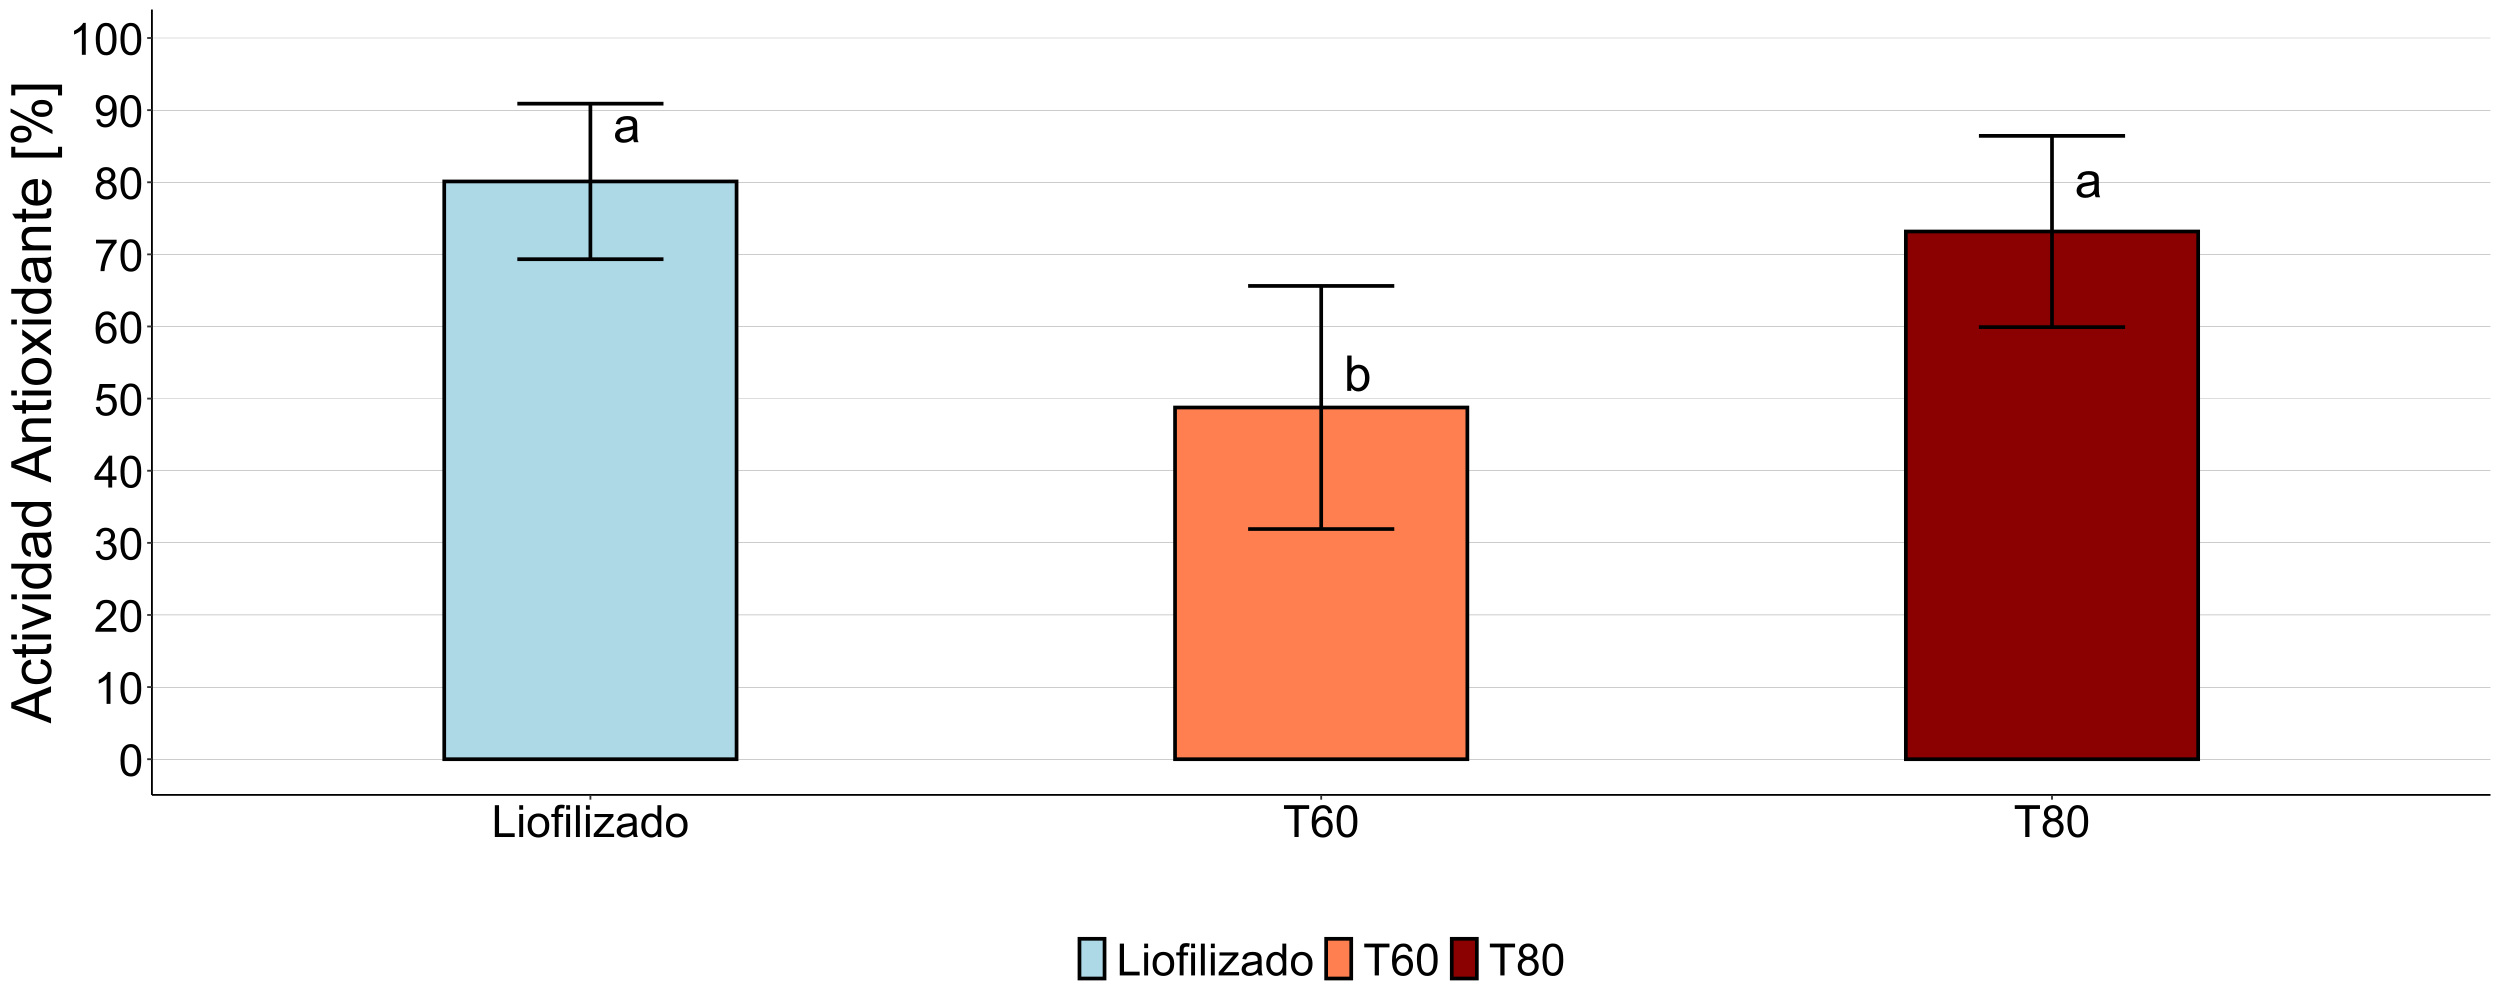 <?xml version="1.0" encoding="UTF-8"?>
<svg xmlns="http://www.w3.org/2000/svg" xmlns:xlink="http://www.w3.org/1999/xlink" width="1440" height="576" viewBox="0 0 1440 576">
<defs>
<g>
<g id="glyph-0-0">
<path d="M 11.504 -1.82 C 10.578 -1.031 9.688 -0.477 8.828 -0.152 C 7.973 0.172 7.055 0.332 6.07 0.332 C 4.449 0.332 3.203 -0.062 2.336 -0.855 C 1.465 -1.645 1.027 -2.656 1.027 -3.891 C 1.027 -4.613 1.191 -5.273 1.52 -5.871 C 1.852 -6.469 2.281 -6.945 2.812 -7.309 C 3.348 -7.668 3.945 -7.941 4.613 -8.129 C 5.102 -8.258 5.844 -8.383 6.836 -8.504 C 8.855 -8.742 10.34 -9.031 11.297 -9.363 C 11.305 -9.707 11.309 -9.926 11.309 -10.016 C 11.309 -11.035 11.074 -11.754 10.602 -12.172 C 9.961 -12.734 9.012 -13.02 7.754 -13.02 C 6.574 -13.02 5.707 -12.812 5.148 -12.398 C 4.586 -11.988 4.172 -11.258 3.902 -10.211 L 1.457 -10.543 C 1.68 -11.59 2.047 -12.438 2.555 -13.082 C 3.066 -13.723 3.801 -14.219 4.766 -14.566 C 5.73 -14.914 6.844 -15.086 8.113 -15.086 C 9.375 -15.086 10.398 -14.941 11.184 -14.645 C 11.973 -14.348 12.551 -13.973 12.922 -13.523 C 13.289 -13.074 13.551 -12.508 13.699 -11.824 C 13.781 -11.398 13.824 -10.629 13.824 -9.516 L 13.824 -6.184 C 13.824 -3.859 13.875 -2.387 13.984 -1.77 C 14.09 -1.156 14.301 -0.566 14.617 0 L 12.004 0 C 11.746 -0.52 11.578 -1.125 11.504 -1.82 M 11.297 -7.406 C 10.387 -7.035 9.027 -6.719 7.211 -6.461 C 6.184 -6.312 5.457 -6.145 5.027 -5.961 C 4.602 -5.773 4.273 -5.504 4.043 -5.148 C 3.812 -4.789 3.695 -4.395 3.695 -3.961 C 3.695 -3.293 3.949 -2.738 4.453 -2.293 C 4.957 -1.848 5.695 -1.625 6.668 -1.625 C 7.633 -1.625 8.488 -1.836 9.238 -2.258 C 9.988 -2.68 10.539 -3.254 10.891 -3.988 C 11.16 -4.551 11.297 -5.387 11.297 -6.488 Z M 11.297 -7.406 "/>
</g>
<g id="glyph-0-1">
<path d="M 4.184 0 L 1.863 0 L 1.863 -20.367 L 4.363 -20.367 L 4.363 -13.102 C 5.418 -14.426 6.766 -15.086 8.406 -15.086 C 9.312 -15.086 10.172 -14.906 10.98 -14.539 C 11.793 -14.172 12.461 -13.66 12.984 -12.996 C 13.508 -12.336 13.918 -11.535 14.211 -10.602 C 14.508 -9.664 14.656 -8.664 14.656 -7.598 C 14.656 -5.07 14.031 -3.117 12.781 -1.738 C 11.531 -0.355 10.031 0.332 8.281 0.332 C 6.539 0.332 5.172 -0.395 4.184 -1.848 L 4.184 0 M 4.152 -7.488 C 4.152 -5.719 4.395 -4.441 4.875 -3.652 C 5.664 -2.367 6.73 -1.723 8.07 -1.723 C 9.164 -1.723 10.109 -2.199 10.906 -3.148 C 11.703 -4.098 12.102 -5.512 12.102 -7.391 C 12.102 -9.316 11.719 -10.738 10.953 -11.656 C 10.191 -12.574 9.266 -13.031 8.184 -13.031 C 7.09 -13.031 6.145 -12.559 5.348 -11.609 C 4.551 -10.66 4.152 -9.285 4.152 -7.488 Z M 4.152 -7.488 "/>
</g>
<g id="glyph-1-0">
<path d="M 1.062 -9.039 C 1.062 -11.203 1.285 -12.949 1.73 -14.27 C 2.176 -15.59 2.84 -16.609 3.719 -17.324 C 4.598 -18.043 5.703 -18.398 7.039 -18.398 C 8.02 -18.398 8.883 -18.203 9.625 -17.805 C 10.367 -17.41 10.98 -16.84 11.461 -16.094 C 11.945 -15.348 12.324 -14.441 12.602 -13.367 C 12.875 -12.297 13.012 -10.855 13.012 -9.039 C 13.012 -6.887 12.793 -5.152 12.352 -3.832 C 11.91 -2.512 11.246 -1.488 10.367 -0.77 C 9.488 -0.047 8.379 0.312 7.039 0.312 C 5.27 0.312 3.883 -0.32 2.875 -1.586 C 1.668 -3.113 1.062 -5.598 1.062 -9.039 M 3.375 -9.039 C 3.375 -6.027 3.727 -4.027 4.43 -3.031 C 5.137 -2.035 6.004 -1.539 7.039 -1.539 C 8.07 -1.539 8.941 -2.039 9.645 -3.039 C 10.348 -4.039 10.699 -6.039 10.699 -9.039 C 10.699 -12.055 10.348 -14.059 9.645 -15.051 C 8.941 -16.043 8.062 -16.539 7.012 -16.539 C 5.98 -16.539 5.152 -16.102 4.539 -15.227 C 3.762 -14.109 3.375 -12.047 3.375 -9.039 Z M 3.375 -9.039 "/>
</g>
<g id="glyph-1-1">
<path d="M 9.539 0 L 7.289 0 L 7.289 -14.336 C 6.746 -13.82 6.035 -13.305 5.156 -12.789 C 4.277 -12.27 3.488 -11.883 2.789 -11.625 L 2.789 -13.801 C 4.047 -14.391 5.145 -15.109 6.086 -15.949 C 7.027 -16.793 7.695 -17.609 8.086 -18.398 L 9.539 -18.398 Z M 9.539 0 "/>
</g>
<g id="glyph-1-2">
<path d="M 12.887 -2.164 L 12.887 0 L 0.773 0 C 0.758 -0.543 0.848 -1.062 1.039 -1.562 C 1.348 -2.387 1.84 -3.199 2.52 -4 C 3.199 -4.801 4.18 -5.727 5.461 -6.773 C 7.453 -8.41 8.801 -9.703 9.5 -10.656 C 10.199 -11.609 10.551 -12.512 10.551 -13.363 C 10.551 -14.254 10.23 -15.008 9.594 -15.617 C 8.957 -16.23 8.125 -16.539 7.102 -16.539 C 6.016 -16.539 5.148 -16.211 4.5 -15.562 C 3.852 -14.914 3.52 -14.012 3.512 -12.863 L 1.199 -13.102 C 1.359 -14.824 1.953 -16.141 2.988 -17.043 C 4.02 -17.949 5.41 -18.398 7.148 -18.398 C 8.91 -18.398 10.301 -17.914 11.324 -16.938 C 12.352 -15.961 12.863 -14.754 12.863 -13.312 C 12.863 -12.578 12.711 -11.859 12.414 -11.148 C 12.113 -10.441 11.613 -9.695 10.918 -8.914 C 10.223 -8.129 9.066 -7.055 7.449 -5.688 C 6.102 -4.555 5.234 -3.785 4.852 -3.383 C 4.465 -2.977 4.148 -2.57 3.898 -2.164 Z M 12.887 -2.164 "/>
</g>
<g id="glyph-1-3">
<path d="M 1.074 -4.836 L 3.324 -5.137 C 3.582 -3.863 4.023 -2.945 4.645 -2.383 C 5.266 -1.82 6.02 -1.539 6.914 -1.539 C 7.973 -1.539 8.863 -1.902 9.594 -2.637 C 10.324 -3.371 10.688 -4.277 10.688 -5.363 C 10.688 -6.395 10.352 -7.246 9.676 -7.918 C 9 -8.59 8.141 -8.926 7.102 -8.926 C 6.676 -8.926 6.145 -8.84 5.512 -8.676 L 5.762 -10.648 C 5.914 -10.633 6.035 -10.625 6.125 -10.625 C 7.082 -10.625 7.945 -10.875 8.711 -11.375 C 9.48 -11.875 9.863 -12.645 9.863 -13.688 C 9.863 -14.512 9.582 -15.195 9.023 -15.738 C 8.465 -16.277 7.746 -16.551 6.863 -16.551 C 5.988 -16.551 5.258 -16.273 4.676 -15.727 C 4.09 -15.176 3.715 -14.352 3.551 -13.25 L 1.301 -13.648 C 1.574 -15.16 2.199 -16.328 3.176 -17.156 C 4.148 -17.984 5.363 -18.398 6.812 -18.398 C 7.812 -18.398 8.734 -18.184 9.574 -17.758 C 10.418 -17.328 11.059 -16.742 11.508 -16 C 11.953 -15.258 12.176 -14.473 12.176 -13.637 C 12.176 -12.848 11.961 -12.125 11.539 -11.477 C 11.113 -10.824 10.484 -10.309 9.648 -9.926 C 10.734 -9.676 11.574 -9.156 12.176 -8.367 C 12.773 -7.582 13.074 -6.598 13.074 -5.414 C 13.074 -3.812 12.492 -2.457 11.324 -1.344 C 10.16 -0.23 8.684 0.324 6.898 0.324 C 5.293 0.324 3.957 -0.152 2.895 -1.113 C 1.832 -2.07 1.227 -3.312 1.074 -4.836 Z M 1.074 -4.836 "/>
</g>
<g id="glyph-1-4">
<path d="M 8.273 0 L 8.273 -4.387 L 0.324 -4.387 L 0.324 -6.449 L 8.688 -18.324 L 10.523 -18.324 L 10.523 -6.449 L 13 -6.449 L 13 -4.387 L 10.523 -4.387 L 10.523 0 L 8.273 0 M 8.273 -6.449 L 8.273 -14.711 L 2.539 -6.449 Z M 8.273 -6.449 "/>
</g>
<g id="glyph-1-5">
<path d="M 1.062 -4.801 L 3.426 -5 C 3.602 -3.852 4.008 -2.984 4.645 -2.406 C 5.281 -1.828 6.051 -1.539 6.949 -1.539 C 8.035 -1.539 8.949 -1.945 9.699 -2.762 C 10.449 -3.578 10.824 -4.664 10.824 -6.012 C 10.824 -7.297 10.465 -8.309 9.742 -9.051 C 9.023 -9.793 8.078 -10.164 6.914 -10.164 C 6.188 -10.164 5.535 -9.996 4.949 -9.668 C 4.367 -9.34 3.91 -8.914 3.574 -8.387 L 1.461 -8.664 L 3.238 -18.074 L 12.352 -18.074 L 12.352 -15.926 L 5.039 -15.926 L 4.051 -11 C 5.148 -11.766 6.305 -12.148 7.512 -12.148 C 9.113 -12.148 10.461 -11.598 11.562 -10.488 C 12.664 -9.379 13.211 -7.953 13.211 -6.211 C 13.211 -4.555 12.73 -3.121 11.762 -1.914 C 10.586 -0.43 8.984 0.312 6.949 0.312 C 5.285 0.312 3.922 -0.152 2.867 -1.086 C 1.816 -2.02 1.211 -3.258 1.062 -4.801 Z M 1.062 -4.801 "/>
</g>
<g id="glyph-1-6">
<path d="M 12.738 -13.836 L 10.5 -13.664 C 10.301 -14.547 10.016 -15.188 9.648 -15.586 C 9.043 -16.23 8.293 -16.551 7.398 -16.551 C 6.684 -16.551 6.055 -16.352 5.512 -15.949 C 4.805 -15.434 4.246 -14.68 3.836 -13.688 C 3.43 -12.695 3.215 -11.285 3.199 -9.449 C 3.742 -10.273 4.402 -10.887 5.188 -11.289 C 5.973 -11.688 6.793 -11.887 7.648 -11.887 C 9.148 -11.887 10.426 -11.336 11.48 -10.23 C 12.535 -9.129 13.062 -7.699 13.062 -5.949 C 13.062 -4.801 12.816 -3.73 12.32 -2.742 C 11.824 -1.758 11.141 -1 10.273 -0.477 C 9.41 0.051 8.426 0.312 7.324 0.312 C 5.449 0.312 3.922 -0.379 2.738 -1.758 C 1.555 -3.137 0.961 -5.41 0.961 -8.574 C 0.961 -12.117 1.617 -14.691 2.926 -16.301 C 4.066 -17.699 5.605 -18.398 7.539 -18.398 C 8.98 -18.398 10.16 -17.996 11.082 -17.188 C 12.004 -16.379 12.555 -15.262 12.738 -13.836 M 3.551 -5.938 C 3.551 -5.164 3.715 -4.422 4.043 -3.711 C 4.371 -3.004 4.832 -2.465 5.426 -2.094 C 6.016 -1.723 6.637 -1.539 7.289 -1.539 C 8.238 -1.539 9.055 -1.922 9.738 -2.688 C 10.422 -3.453 10.762 -4.496 10.762 -5.812 C 10.762 -7.078 10.426 -8.078 9.75 -8.805 C 9.074 -9.535 8.227 -9.898 7.199 -9.898 C 6.184 -9.898 5.32 -9.535 4.613 -8.805 C 3.902 -8.078 3.551 -7.121 3.551 -5.938 Z M 3.551 -5.938 "/>
</g>
<g id="glyph-1-7">
<path d="M 1.211 -15.926 L 1.211 -18.086 L 13.074 -18.086 L 13.074 -16.336 C 11.91 -15.098 10.754 -13.445 9.605 -11.387 C 8.461 -9.328 7.574 -7.211 6.949 -5.039 C 6.5 -3.504 6.211 -1.824 6.086 0 L 3.773 0 C 3.801 -1.441 4.082 -3.184 4.625 -5.227 C 5.168 -7.266 5.945 -9.234 6.957 -11.133 C 7.969 -13.027 9.047 -14.625 10.188 -15.926 Z M 1.211 -15.926 "/>
</g>
<g id="glyph-1-8">
<path d="M 4.523 -9.938 C 3.59 -10.277 2.898 -10.766 2.449 -11.398 C 2 -12.035 1.773 -12.793 1.773 -13.676 C 1.773 -15.008 2.254 -16.129 3.211 -17.039 C 4.172 -17.945 5.445 -18.398 7.039 -18.398 C 8.637 -18.398 9.926 -17.934 10.898 -17.008 C 11.875 -16.078 12.363 -14.945 12.363 -13.613 C 12.363 -12.762 12.141 -12.023 11.695 -11.395 C 11.246 -10.766 10.57 -10.277 9.664 -9.938 C 10.789 -9.57 11.645 -8.98 12.23 -8.164 C 12.82 -7.348 13.113 -6.371 13.113 -5.238 C 13.113 -3.672 12.559 -2.355 11.449 -1.289 C 10.34 -0.223 8.883 0.312 7.074 0.312 C 5.266 0.312 3.809 -0.223 2.699 -1.293 C 1.59 -2.363 1.039 -3.699 1.039 -5.301 C 1.039 -6.492 1.34 -7.488 1.945 -8.293 C 2.547 -9.098 3.41 -9.645 4.523 -9.938 M 4.074 -13.75 C 4.074 -12.883 4.355 -12.176 4.914 -11.625 C 5.473 -11.074 6.195 -10.801 7.086 -10.801 C 7.953 -10.801 8.664 -11.074 9.219 -11.617 C 9.773 -12.164 10.051 -12.832 10.051 -13.625 C 10.051 -14.449 9.766 -15.145 9.195 -15.707 C 8.621 -16.27 7.914 -16.551 7.062 -16.551 C 6.203 -16.551 5.492 -16.273 4.926 -15.727 C 4.359 -15.176 4.074 -14.516 4.074 -13.75 M 3.352 -5.289 C 3.352 -4.645 3.504 -4.023 3.805 -3.426 C 4.109 -2.824 4.562 -2.359 5.164 -2.031 C 5.762 -1.703 6.41 -1.539 7.102 -1.539 C 8.176 -1.539 9.062 -1.883 9.762 -2.574 C 10.461 -3.266 10.812 -4.145 10.812 -5.211 C 10.812 -6.297 10.453 -7.191 9.73 -7.898 C 9.012 -8.609 8.109 -8.961 7.023 -8.961 C 5.965 -8.961 5.09 -8.613 4.395 -7.914 C 3.699 -7.211 3.352 -6.336 3.352 -5.289 Z M 3.352 -5.289 "/>
</g>
<g id="glyph-1-9">
<path d="M 1.398 -4.238 L 3.562 -4.438 C 3.746 -3.422 4.098 -2.684 4.613 -2.227 C 5.129 -1.766 5.793 -1.539 6.602 -1.539 C 7.293 -1.539 7.898 -1.695 8.418 -2.012 C 8.941 -2.328 9.367 -2.754 9.699 -3.281 C 10.035 -3.809 10.312 -4.523 10.539 -5.426 C 10.762 -6.324 10.875 -7.242 10.875 -8.176 C 10.875 -8.273 10.871 -8.426 10.863 -8.625 C 10.414 -7.91 9.797 -7.328 9.02 -6.883 C 8.238 -6.434 7.395 -6.211 6.488 -6.211 C 4.973 -6.211 3.688 -6.762 2.637 -7.863 C 1.586 -8.961 1.062 -10.414 1.062 -12.211 C 1.062 -14.07 1.609 -15.566 2.707 -16.699 C 3.801 -17.832 5.176 -18.398 6.824 -18.398 C 8.016 -18.398 9.105 -18.078 10.094 -17.438 C 11.082 -16.797 11.832 -15.883 12.344 -14.695 C 12.855 -13.508 13.113 -11.789 13.113 -9.539 C 13.113 -7.195 12.859 -5.332 12.352 -3.945 C 11.84 -2.555 11.086 -1.5 10.082 -0.773 C 9.078 -0.051 7.898 0.312 6.551 0.312 C 5.117 0.312 3.945 -0.086 3.039 -0.883 C 2.129 -1.676 1.582 -2.797 1.398 -4.238 M 10.613 -12.324 C 10.613 -13.617 10.27 -14.641 9.582 -15.398 C 8.895 -16.16 8.066 -16.539 7.102 -16.539 C 6.102 -16.539 5.23 -16.129 4.488 -15.312 C 3.746 -14.496 3.375 -13.438 3.375 -12.137 C 3.375 -10.973 3.727 -10.023 4.43 -9.293 C 5.137 -8.566 6.004 -8.199 7.039 -8.199 C 8.078 -8.199 8.934 -8.566 9.605 -9.293 C 10.277 -10.023 10.613 -11.035 10.613 -12.324 Z M 10.613 -12.324 "/>
</g>
<g id="glyph-1-10">
<path d="M 1.875 0 L 1.875 -18.324 L 4.301 -18.324 L 4.301 -2.164 L 13.324 -2.164 L 13.324 0 Z M 1.875 0 "/>
</g>
<g id="glyph-1-11">
<path d="M 1.699 -15.738 L 1.699 -18.324 L 3.949 -18.324 L 3.949 -15.738 L 1.699 -15.738 M 1.699 0 L 1.699 -13.273 L 3.949 -13.273 L 3.949 0 Z M 1.699 0 "/>
</g>
<g id="glyph-1-12">
<path d="M 0.852 -6.637 C 0.852 -9.098 1.535 -10.918 2.898 -12.102 C 4.043 -13.082 5.434 -13.574 7.074 -13.574 C 8.898 -13.574 10.391 -12.977 11.551 -11.781 C 12.707 -10.586 13.289 -8.934 13.289 -6.824 C 13.289 -5.117 13.031 -3.773 12.52 -2.793 C 12.008 -1.816 11.262 -1.055 10.281 -0.512 C 9.301 0.027 8.234 0.301 7.074 0.301 C 5.215 0.301 3.715 -0.297 2.57 -1.488 C 1.422 -2.68 0.852 -4.395 0.852 -6.637 M 3.164 -6.637 C 3.164 -4.938 3.535 -3.664 4.273 -2.82 C 5.016 -1.973 5.949 -1.551 7.074 -1.551 C 8.191 -1.551 9.121 -1.977 9.863 -2.824 C 10.605 -3.676 10.977 -4.973 10.977 -6.711 C 10.977 -8.355 10.602 -9.598 9.855 -10.445 C 9.109 -11.289 8.184 -11.711 7.074 -11.711 C 5.949 -11.711 5.016 -11.293 4.273 -10.449 C 3.535 -9.609 3.164 -8.336 3.164 -6.637 Z M 3.164 -6.637 "/>
</g>
<g id="glyph-1-13">
<path d="M 2.227 0 L 2.227 -11.523 L 0.238 -11.523 L 0.238 -13.273 L 2.227 -13.273 L 2.227 -14.688 C 2.227 -15.578 2.305 -16.242 2.461 -16.676 C 2.68 -17.258 3.059 -17.73 3.605 -18.094 C 4.152 -18.457 4.918 -18.637 5.898 -18.637 C 6.535 -18.637 7.234 -18.562 8 -18.414 L 7.664 -16.449 C 7.195 -16.535 6.754 -16.574 6.336 -16.574 C 5.652 -16.574 5.172 -16.43 4.887 -16.137 C 4.605 -15.848 4.461 -15.301 4.461 -14.5 L 4.461 -13.273 L 7.051 -13.273 L 7.051 -11.523 L 4.461 -11.523 L 4.461 0 Z M 2.227 0 "/>
</g>
<g id="glyph-1-14">
<path d="M 1.637 0 L 1.637 -18.324 L 3.887 -18.324 L 3.887 0 Z M 1.637 0 "/>
</g>
<g id="glyph-1-15">
<path d="M 0.5 0 L 0.5 -1.824 L 8.949 -11.523 C 7.992 -11.477 7.145 -11.449 6.414 -11.449 L 1 -11.449 L 1 -13.273 L 11.852 -13.273 L 11.852 -11.789 L 4.664 -3.363 L 3.273 -1.824 C 4.285 -1.898 5.23 -1.938 6.113 -1.938 L 12.25 -1.938 L 12.25 0 Z M 0.5 0 "/>
</g>
<g id="glyph-1-16">
<path d="M 10.352 -1.637 C 9.516 -0.93 8.715 -0.43 7.945 -0.137 C 7.172 0.152 6.348 0.301 5.461 0.301 C 4.004 0.301 2.883 -0.055 2.102 -0.77 C 1.316 -1.48 0.926 -2.391 0.926 -3.5 C 0.926 -4.148 1.074 -4.742 1.367 -5.281 C 1.664 -5.82 2.051 -6.25 2.531 -6.574 C 3.012 -6.898 3.551 -7.145 4.148 -7.312 C 4.59 -7.43 5.258 -7.543 6.148 -7.648 C 7.965 -7.867 9.305 -8.125 10.164 -8.426 C 10.172 -8.734 10.176 -8.93 10.176 -9.012 C 10.176 -9.93 9.961 -10.574 9.539 -10.949 C 8.961 -11.457 8.109 -11.711 6.977 -11.711 C 5.918 -11.711 5.137 -11.527 4.633 -11.156 C 4.129 -10.785 3.754 -10.129 3.512 -9.188 L 1.312 -9.488 C 1.512 -10.43 1.84 -11.191 2.301 -11.77 C 2.758 -12.348 3.422 -12.793 4.289 -13.105 C 5.152 -13.418 6.16 -13.574 7.301 -13.574 C 8.434 -13.574 9.355 -13.441 10.062 -13.176 C 10.77 -12.91 11.293 -12.574 11.625 -12.168 C 11.957 -11.766 12.191 -11.254 12.324 -10.637 C 12.398 -10.254 12.438 -9.562 12.438 -8.562 L 12.438 -5.562 C 12.438 -3.473 12.484 -2.148 12.582 -1.594 C 12.676 -1.039 12.867 -0.508 13.148 0 L 10.801 0 C 10.566 -0.465 10.418 -1.012 10.352 -1.637 M 10.164 -6.664 C 9.348 -6.328 8.121 -6.047 6.488 -5.812 C 5.562 -5.68 4.91 -5.527 4.523 -5.363 C 4.141 -5.195 3.848 -4.953 3.637 -4.633 C 3.43 -4.309 3.324 -3.953 3.324 -3.562 C 3.324 -2.961 3.551 -2.461 4.008 -2.062 C 4.461 -1.664 5.125 -1.461 6 -1.461 C 6.867 -1.461 7.637 -1.652 8.312 -2.031 C 8.988 -2.41 9.484 -2.93 9.801 -3.586 C 10.043 -4.098 10.164 -4.848 10.164 -5.836 Z M 10.164 -6.664 "/>
</g>
<g id="glyph-1-17">
<path d="M 10.301 0 L 10.301 -1.676 C 9.457 -0.359 8.223 0.301 6.586 0.301 C 5.527 0.301 4.555 0.008 3.668 -0.574 C 2.781 -1.16 2.094 -1.973 1.605 -3.02 C 1.117 -4.066 0.875 -5.266 0.875 -6.625 C 0.875 -7.949 1.098 -9.152 1.539 -10.23 C 1.98 -11.309 2.641 -12.137 3.523 -12.711 C 4.41 -13.289 5.395 -13.574 6.488 -13.574 C 7.289 -13.574 8 -13.406 8.625 -13.07 C 9.25 -12.73 9.758 -12.293 10.148 -11.75 L 10.148 -18.324 L 12.387 -18.324 L 12.387 0 L 10.301 0 M 3.188 -6.625 C 3.188 -4.926 3.547 -3.652 4.262 -2.812 C 4.98 -1.973 5.824 -1.551 6.801 -1.551 C 7.785 -1.551 8.617 -1.953 9.305 -2.758 C 9.992 -3.559 10.336 -4.789 10.336 -6.438 C 10.336 -8.254 9.988 -9.586 9.289 -10.438 C 8.586 -11.289 7.727 -11.711 6.699 -11.711 C 5.699 -11.711 4.863 -11.305 4.195 -10.488 C 3.523 -9.672 3.188 -8.383 3.188 -6.625 Z M 3.188 -6.625 "/>
</g>
<g id="glyph-1-18">
<path d="M 6.637 0 L 6.637 -16.164 L 0.602 -16.164 L 0.602 -18.324 L 15.125 -18.324 L 15.125 -16.164 L 9.062 -16.164 L 9.062 0 Z M 6.637 0 "/>
</g>
<g id="glyph-2-0">
<path d="M 0 0.047 L -22.906 -8.75 L -22.906 -12.016 L 0 -21.391 L 0 -17.938 L -6.938 -15.266 L -6.938 -5.688 L 0 -3.172 L 0 0.047 M -9.406 -6.562 L -9.406 -14.328 L -15.75 -11.938 C -17.676 -11.207 -19.262 -10.668 -20.5 -10.312 C -19.031 -10.02 -17.574 -9.609 -16.125 -9.078 Z M -9.406 -6.562 "/>
</g>
<g id="glyph-2-1">
<path d="M -6.078 -12.938 L -5.719 -15.703 C -3.812 -15.402 -2.32 -14.629 -1.242 -13.383 C -0.164 -12.137 0.375 -10.609 0.375 -8.797 C 0.375 -6.527 -0.367 -4.699 -1.852 -3.32 C -3.336 -1.941 -5.465 -1.25 -8.234 -1.25 C -10.027 -1.25 -11.594 -1.547 -12.938 -2.141 C -14.281 -2.734 -15.289 -3.637 -15.961 -4.852 C -16.633 -6.066 -16.969 -7.387 -16.969 -8.812 C -16.969 -10.613 -16.512 -12.09 -15.602 -13.234 C -14.691 -14.379 -13.395 -15.113 -11.719 -15.438 L -11.297 -12.703 C -12.41 -12.441 -13.25 -11.98 -13.812 -11.32 C -14.375 -10.66 -14.656 -9.859 -14.656 -8.922 C -14.656 -7.504 -14.148 -6.355 -13.133 -5.469 C -12.117 -4.582 -10.512 -4.141 -8.312 -4.141 C -6.082 -4.141 -4.465 -4.566 -3.453 -5.422 C -2.441 -6.277 -1.938 -7.391 -1.938 -8.766 C -1.938 -9.871 -2.277 -10.793 -2.953 -11.531 C -3.629 -12.27 -4.672 -12.738 -6.078 -12.938 Z M -6.078 -12.938 "/>
</g>
<g id="glyph-2-2">
<path d="M -2.516 -8.25 L -0.031 -8.656 C 0.137 -7.863 0.219 -7.156 0.219 -6.531 C 0.219 -5.512 0.059 -4.719 -0.266 -4.156 C -0.59 -3.594 -1.012 -3.199 -1.539 -2.969 C -2.066 -2.738 -3.172 -2.625 -4.859 -2.625 L -14.406 -2.625 L -14.406 -0.562 L -16.594 -0.562 L -16.594 -2.625 L -20.703 -2.625 L -22.391 -5.422 L -16.594 -5.422 L -16.594 -8.25 L -14.406 -8.25 L -14.406 -5.422 L -4.703 -5.422 C -3.902 -5.422 -3.387 -5.473 -3.156 -5.57 C -2.926 -5.668 -2.746 -5.832 -2.609 -6.055 C -2.473 -6.277 -2.406 -6.598 -2.406 -7.016 C -2.406 -7.328 -2.441 -7.738 -2.516 -8.25 Z M -2.516 -8.25 "/>
</g>
<g id="glyph-2-3">
<path d="M -19.672 -2.125 L -22.906 -2.125 L -22.906 -4.938 L -19.672 -4.938 L -19.672 -2.125 M 0 -2.125 L -16.594 -2.125 L -16.594 -4.938 L 0 -4.938 Z M 0 -2.125 "/>
</g>
<g id="glyph-2-4">
<path d="M 0 -6.719 L -16.594 -0.406 L -16.594 -3.375 L -6.656 -6.938 C -5.582 -7.324 -4.469 -7.676 -3.312 -8 C -4.188 -8.25 -5.238 -8.598 -6.469 -9.047 L -16.594 -12.734 L -16.594 -15.625 L 0 -9.344 Z M 0 -6.719 "/>
</g>
<g id="glyph-2-5">
<path d="M 0 -12.875 L -2.094 -12.875 C -0.449 -11.824 0.375 -10.277 0.375 -8.234 C 0.375 -6.91 0.012 -5.695 -0.719 -4.586 C -1.449 -3.477 -2.465 -2.617 -3.773 -2.008 C -5.082 -1.398 -6.582 -1.094 -8.281 -1.094 C -9.938 -1.094 -11.441 -1.371 -12.789 -1.922 C -14.137 -2.473 -15.172 -3.301 -15.891 -4.406 C -16.609 -5.512 -16.969 -6.746 -16.969 -8.109 C -16.969 -9.109 -16.758 -10 -16.336 -10.781 C -15.914 -11.562 -15.363 -12.199 -14.688 -12.688 L -22.906 -12.688 L -22.906 -15.484 L 0 -15.484 L 0 -12.875 M -8.281 -3.984 C -6.156 -3.984 -4.566 -4.434 -3.516 -5.328 C -2.465 -6.223 -1.938 -7.281 -1.938 -8.5 C -1.938 -9.73 -2.441 -10.773 -3.445 -11.633 C -4.449 -12.492 -5.984 -12.922 -8.047 -12.922 C -10.316 -12.922 -11.984 -12.484 -13.047 -11.609 C -14.109 -10.734 -14.641 -9.656 -14.641 -8.375 C -14.641 -7.125 -14.129 -6.082 -13.109 -5.242 C -12.09 -4.402 -10.48 -3.984 -8.281 -3.984 Z M -8.281 -3.984 "/>
</g>
<g id="glyph-2-6">
<path d="M -2.047 -12.938 C -1.16 -11.895 -0.535 -10.895 -0.172 -9.93 C 0.191 -8.965 0.375 -7.934 0.375 -6.828 C 0.375 -5.004 -0.07 -3.605 -0.961 -2.625 C -1.852 -1.645 -2.988 -1.156 -4.375 -1.156 C -5.188 -1.156 -5.93 -1.34 -6.602 -1.711 C -7.273 -2.082 -7.812 -2.566 -8.219 -3.164 C -8.625 -3.762 -8.934 -4.438 -9.141 -5.188 C -9.285 -5.738 -9.426 -6.574 -9.562 -7.688 C -9.832 -9.957 -10.156 -11.629 -10.531 -12.703 C -10.918 -12.715 -11.16 -12.719 -11.266 -12.719 C -12.41 -12.719 -13.219 -12.453 -13.688 -11.922 C -14.324 -11.203 -14.641 -10.137 -14.641 -8.719 C -14.641 -7.395 -14.41 -6.418 -13.945 -5.789 C -13.48 -5.16 -12.66 -4.691 -11.484 -4.391 L -11.859 -1.641 C -13.035 -1.891 -13.988 -2.301 -14.711 -2.875 C -15.434 -3.449 -15.992 -4.277 -16.383 -5.359 C -16.773 -6.441 -16.969 -7.699 -16.969 -9.125 C -16.969 -10.543 -16.801 -11.691 -16.469 -12.578 C -16.137 -13.465 -15.715 -14.113 -15.211 -14.531 C -14.707 -14.949 -14.066 -15.238 -13.297 -15.406 C -12.816 -15.5 -11.953 -15.547 -10.703 -15.547 L -6.953 -15.547 C -4.34 -15.547 -2.684 -15.605 -1.992 -15.727 C -1.301 -15.848 -0.637 -16.082 0 -16.438 L 0 -13.5 C -0.582 -13.207 -1.266 -13.02 -2.047 -12.938 M -8.328 -12.703 C -7.91 -11.684 -7.559 -10.152 -7.266 -8.109 C -7.098 -6.953 -6.91 -6.137 -6.703 -5.656 C -6.496 -5.176 -6.191 -4.809 -5.789 -4.547 C -5.387 -4.285 -4.941 -4.156 -4.453 -4.156 C -3.703 -4.156 -3.078 -4.441 -2.578 -5.008 C -2.078 -5.574 -1.828 -6.406 -1.828 -7.5 C -1.828 -8.582 -2.066 -9.547 -2.539 -10.391 C -3.012 -11.234 -3.66 -11.855 -4.484 -12.25 C -5.121 -12.551 -6.059 -12.703 -7.297 -12.703 Z M -8.328 -12.703 "/>
</g>
<g id="glyph-2-7">
</g>
<g id="glyph-2-8">
<path d="M 0 -2.109 L -16.594 -2.109 L -16.594 -4.641 L -14.234 -4.641 C -16.059 -5.859 -16.969 -7.621 -16.969 -9.922 C -16.969 -10.922 -16.789 -11.84 -16.43 -12.68 C -16.07 -13.52 -15.598 -14.145 -15.016 -14.562 C -14.434 -14.98 -13.738 -15.27 -12.938 -15.438 C -12.418 -15.543 -11.504 -15.594 -10.203 -15.594 L 0 -15.594 L 0 -12.781 L -10.094 -12.781 C -11.238 -12.781 -12.098 -12.672 -12.664 -12.453 C -13.23 -12.234 -13.684 -11.848 -14.023 -11.289 C -14.363 -10.73 -14.531 -10.078 -14.531 -9.328 C -14.531 -8.129 -14.152 -7.098 -13.391 -6.227 C -12.629 -5.355 -11.188 -4.922 -9.062 -4.922 L 0 -4.922 Z M 0 -2.109 "/>
</g>
<g id="glyph-2-9">
<path d="M -8.297 -1.062 C -11.371 -1.062 -13.645 -1.918 -15.125 -3.625 C -16.355 -5.051 -16.969 -6.793 -16.969 -8.844 C -16.969 -11.125 -16.223 -12.988 -14.727 -14.438 C -13.23 -15.887 -11.168 -16.609 -8.531 -16.609 C -6.395 -16.609 -4.715 -16.289 -3.492 -15.648 C -2.27 -15.008 -1.316 -14.074 -0.641 -12.852 C 0.035 -11.629 0.375 -10.293 0.375 -8.844 C 0.375 -6.52 -0.371 -4.645 -1.859 -3.211 C -3.348 -1.777 -5.496 -1.062 -8.297 -1.062 M -8.297 -3.953 C -6.172 -3.953 -4.582 -4.418 -3.523 -5.344 C -2.465 -6.27 -1.938 -7.438 -1.938 -8.844 C -1.938 -10.238 -2.469 -11.402 -3.531 -12.328 C -4.594 -13.254 -6.215 -13.719 -8.391 -13.719 C -10.441 -13.719 -11.996 -13.254 -13.055 -12.32 C -14.113 -11.387 -14.641 -10.23 -14.641 -8.844 C -14.641 -7.438 -14.113 -6.27 -13.062 -5.344 C -12.012 -4.418 -10.422 -3.953 -8.297 -3.953 Z M -8.297 -3.953 "/>
</g>
<g id="glyph-2-10">
<path d="M 0 -0.234 L -8.625 -6.297 L -16.594 -0.688 L -16.594 -4.203 L -12.703 -6.75 C -11.965 -7.23 -11.344 -7.613 -10.844 -7.906 C -11.531 -8.363 -12.141 -8.785 -12.672 -9.172 L -16.594 -11.969 L -16.594 -15.328 L -8.781 -9.594 L 0 -15.766 L 0 -12.312 L -5.156 -8.906 L -6.547 -8 L 0 -3.641 Z M 0 -0.234 "/>
</g>
<g id="glyph-2-11">
<path d="M -5.344 -13.469 L -4.984 -16.375 C -3.285 -15.918 -1.969 -15.066 -1.031 -13.828 C -0.094 -12.59 0.375 -11.004 0.375 -9.078 C 0.375 -6.652 -0.371 -4.727 -1.867 -3.305 C -3.363 -1.883 -5.457 -1.172 -8.156 -1.172 C -10.949 -1.172 -13.113 -1.891 -14.656 -3.328 C -16.199 -4.766 -16.969 -6.629 -16.969 -8.922 C -16.969 -11.141 -16.215 -12.953 -14.703 -14.359 C -13.191 -15.766 -11.066 -16.469 -8.328 -16.469 C -8.16 -16.469 -7.91 -16.465 -7.578 -16.453 L -7.578 -4.078 C -5.754 -4.184 -4.359 -4.699 -3.391 -5.625 C -2.422 -6.551 -1.938 -7.707 -1.938 -9.094 C -1.938 -10.125 -2.207 -11.004 -2.75 -11.734 C -3.293 -12.465 -4.156 -13.043 -5.344 -13.469 M -9.891 -4.234 L -9.891 -13.5 C -11.285 -13.375 -12.332 -13.02 -13.031 -12.438 C -14.113 -11.543 -14.656 -10.379 -14.656 -8.953 C -14.656 -7.66 -14.223 -6.574 -13.359 -5.695 C -12.496 -4.816 -11.34 -4.328 -9.891 -4.234 Z M -9.891 -4.234 "/>
</g>
<g id="glyph-2-12">
<path d="M 6.359 -2.172 L -22.906 -2.172 L -22.906 -8.375 L -20.578 -8.375 L -20.578 -4.984 L 4.031 -4.984 L 4.031 -8.375 L 6.359 -8.375 Z M 6.359 -2.172 "/>
</g>
<g id="glyph-2-13">
<path d="M -17.406 -1.859 C -19.043 -1.859 -20.434 -2.27 -21.578 -3.094 C -22.723 -3.918 -23.297 -5.109 -23.297 -6.672 C -23.297 -8.109 -22.785 -9.301 -21.758 -10.242 C -20.73 -11.184 -19.223 -11.656 -17.234 -11.656 C -15.297 -11.656 -13.805 -11.18 -12.758 -10.227 C -11.711 -9.273 -11.188 -8.098 -11.188 -6.703 C -11.188 -5.316 -11.703 -4.164 -12.734 -3.242 C -13.766 -2.32 -15.324 -1.859 -17.406 -1.859 M -21.359 -6.75 C -21.359 -6.051 -21.059 -5.473 -20.453 -5.008 C -19.848 -4.543 -18.738 -4.312 -17.125 -4.312 C -15.656 -4.312 -14.621 -4.547 -14.023 -5.016 C -13.426 -5.484 -13.125 -6.062 -13.125 -6.75 C -13.125 -7.457 -13.426 -8.043 -14.031 -8.508 C -14.637 -8.973 -15.738 -9.203 -17.344 -9.203 C -18.824 -9.203 -19.863 -8.969 -20.461 -8.5 C -21.059 -8.031 -21.359 -7.449 -21.359 -6.75 M 0.844 -6.766 L -23.297 -19.297 L -23.297 -21.578 L 0.844 -9.094 L 0.844 -6.766 M -5.375 -16.672 C -7.02 -16.672 -8.414 -17.082 -9.555 -17.906 C -10.695 -18.73 -11.266 -19.926 -11.266 -21.5 C -11.266 -22.938 -10.754 -24.129 -9.727 -25.07 C -8.699 -26.012 -7.191 -26.484 -5.203 -26.484 C -3.266 -26.484 -1.773 -26.008 -0.727 -25.055 C 0.32 -24.102 0.844 -22.922 0.844 -21.516 C 0.844 -20.129 0.324 -18.977 -0.711 -18.055 C -1.746 -17.133 -3.301 -16.672 -5.375 -16.672 M -9.328 -21.578 C -9.328 -20.871 -9.027 -20.285 -8.422 -19.82 C -7.816 -19.355 -6.707 -19.125 -5.094 -19.125 C -3.637 -19.125 -2.605 -19.359 -2 -19.828 C -1.395 -20.297 -1.094 -20.875 -1.094 -21.562 C -1.094 -22.281 -1.395 -22.871 -2 -23.336 C -2.605 -23.801 -3.707 -24.031 -5.312 -24.031 C -6.793 -24.031 -7.832 -23.797 -8.43 -23.328 C -9.027 -22.859 -9.328 -22.277 -9.328 -21.578 Z M -9.328 -21.578 "/>
</g>
<g id="glyph-2-14">
<path d="M 6.359 -6.812 L 6.359 -0.609 L 4.031 -0.609 L 4.031 -4 L -20.578 -4 L -20.578 -0.609 L -22.906 -0.609 L -22.906 -6.812 Z M 6.359 -6.812 "/>
</g>
</g>
<clipPath id="clip-0">
<path clip-rule="nonzero" d="M 87.504 5.48 L 1434.52 5.48 L 1434.52 457.867 L 87.504 457.867 Z M 87.504 5.48 "/>
</clipPath>
<clipPath id="clip-1">
<path clip-rule="nonzero" d="M 87.504 437 L 1434.52 437 L 1434.52 438 L 87.504 438 Z M 87.504 437 "/>
</clipPath>
<clipPath id="clip-2">
<path clip-rule="nonzero" d="M 87.504 395 L 1434.52 395 L 1434.52 396 L 87.504 396 Z M 87.504 395 "/>
</clipPath>
<clipPath id="clip-3">
<path clip-rule="nonzero" d="M 87.504 354 L 1434.52 354 L 1434.52 355 L 87.504 355 Z M 87.504 354 "/>
</clipPath>
<clipPath id="clip-4">
<path clip-rule="nonzero" d="M 87.504 312 L 1434.52 312 L 1434.52 313 L 87.504 313 Z M 87.504 312 "/>
</clipPath>
<clipPath id="clip-5">
<path clip-rule="nonzero" d="M 87.504 271 L 1434.52 271 L 1434.52 272 L 87.504 272 Z M 87.504 271 "/>
</clipPath>
<clipPath id="clip-6">
<path clip-rule="nonzero" d="M 87.504 229 L 1434.52 229 L 1434.52 230 L 87.504 230 Z M 87.504 229 "/>
</clipPath>
<clipPath id="clip-7">
<path clip-rule="nonzero" d="M 87.504 188 L 1434.52 188 L 1434.52 189 L 87.504 189 Z M 87.504 188 "/>
</clipPath>
<clipPath id="clip-8">
<path clip-rule="nonzero" d="M 87.504 146 L 1434.52 146 L 1434.52 147 L 87.504 147 Z M 87.504 146 "/>
</clipPath>
<clipPath id="clip-9">
<path clip-rule="nonzero" d="M 87.504 104 L 1434.52 104 L 1434.52 106 L 87.504 106 Z M 87.504 104 "/>
</clipPath>
<clipPath id="clip-10">
<path clip-rule="nonzero" d="M 87.504 63 L 1434.52 63 L 1434.52 64 L 87.504 64 Z M 87.504 63 "/>
</clipPath>
<clipPath id="clip-11">
<path clip-rule="nonzero" d="M 87.504 21 L 1434.52 21 L 1434.52 22 L 87.504 22 Z M 87.504 21 "/>
</clipPath>
</defs>
<rect x="-144" y="-57.6" width="1728" height="691.2" fill="rgb(100%, 100%, 100%)" fill-opacity="1"/>
<rect x="-144" y="-57.6" width="1728" height="691.2" fill="rgb(100%, 100%, 100%)" fill-opacity="1"/>
<path fill="none" stroke-width="1.067" stroke-linecap="round" stroke-linejoin="round" stroke="rgb(100%, 100%, 100%)" stroke-opacity="1" stroke-miterlimit="10" d="M 0 576 L 1440 576 L 1440 0 L 0 0 Z M 0 576 "/>
<g clip-path="url(#clip-0)">
<path fill-rule="nonzero" fill="rgb(100%, 100%, 100%)" fill-opacity="1" d="M 87.504 457.867 L 1434.52 457.867 L 1434.52 5.48 L 87.504 5.48 Z M 87.504 457.867 "/>
</g>
<g clip-path="url(#clip-1)">
<path fill="none" stroke-width="0.107" stroke-linecap="butt" stroke-linejoin="round" stroke="rgb(0%, 0%, 0%)" stroke-opacity="1" stroke-miterlimit="10" d="M 87.504 437.305 L 1434.52 437.305 "/>
</g>
<g clip-path="url(#clip-2)">
<path fill="none" stroke-width="0.107" stroke-linecap="butt" stroke-linejoin="round" stroke="rgb(0%, 0%, 0%)" stroke-opacity="1" stroke-miterlimit="10" d="M 87.504 395.762 L 1434.52 395.762 "/>
</g>
<g clip-path="url(#clip-3)">
<path fill="none" stroke-width="0.107" stroke-linecap="butt" stroke-linejoin="round" stroke="rgb(0%, 0%, 0%)" stroke-opacity="1" stroke-miterlimit="10" d="M 87.504 354.219 L 1434.52 354.219 "/>
</g>
<g clip-path="url(#clip-4)">
<path fill="none" stroke-width="0.107" stroke-linecap="butt" stroke-linejoin="round" stroke="rgb(0%, 0%, 0%)" stroke-opacity="1" stroke-miterlimit="10" d="M 87.504 312.68 L 1434.52 312.68 "/>
</g>
<g clip-path="url(#clip-5)">
<path fill="none" stroke-width="0.107" stroke-linecap="butt" stroke-linejoin="round" stroke="rgb(0%, 0%, 0%)" stroke-opacity="1" stroke-miterlimit="10" d="M 87.504 271.137 L 1434.52 271.137 "/>
</g>
<g clip-path="url(#clip-6)">
<path fill="none" stroke-width="0.107" stroke-linecap="butt" stroke-linejoin="round" stroke="rgb(0%, 0%, 0%)" stroke-opacity="1" stroke-miterlimit="10" d="M 87.504 229.594 L 1434.52 229.594 "/>
</g>
<g clip-path="url(#clip-7)">
<path fill="none" stroke-width="0.107" stroke-linecap="butt" stroke-linejoin="round" stroke="rgb(0%, 0%, 0%)" stroke-opacity="1" stroke-miterlimit="10" d="M 87.504 188.055 L 1434.52 188.055 "/>
</g>
<g clip-path="url(#clip-8)">
<path fill="none" stroke-width="0.107" stroke-linecap="butt" stroke-linejoin="round" stroke="rgb(0%, 0%, 0%)" stroke-opacity="1" stroke-miterlimit="10" d="M 87.504 146.512 L 1434.52 146.512 "/>
</g>
<g clip-path="url(#clip-9)">
<path fill="none" stroke-width="0.107" stroke-linecap="butt" stroke-linejoin="round" stroke="rgb(0%, 0%, 0%)" stroke-opacity="1" stroke-miterlimit="10" d="M 87.504 104.973 L 1434.52 104.973 "/>
</g>
<g clip-path="url(#clip-10)">
<path fill="none" stroke-width="0.107" stroke-linecap="butt" stroke-linejoin="round" stroke="rgb(0%, 0%, 0%)" stroke-opacity="1" stroke-miterlimit="10" d="M 87.504 63.43 L 1434.52 63.43 "/>
</g>
<g clip-path="url(#clip-11)">
<path fill="none" stroke-width="0.107" stroke-linecap="butt" stroke-linejoin="round" stroke="rgb(0%, 0%, 0%)" stroke-opacity="1" stroke-miterlimit="10" d="M 87.504 21.887 L 1434.52 21.887 "/>
</g>
<path fill-rule="nonzero" fill="rgb(67.843%, 84.706%, 90.196%)" fill-opacity="1" stroke-width="2.134" stroke-linecap="butt" stroke-linejoin="miter" stroke="rgb(0%, 0%, 0%)" stroke-opacity="1" stroke-miterlimit="10" d="M 255.883 437.305 L 424.262 437.305 L 424.262 104.512 L 255.883 104.512 Z M 255.883 437.305 "/>
<path fill-rule="nonzero" fill="rgb(100%, 49.804%, 31.373%)" fill-opacity="1" stroke-width="2.134" stroke-linecap="butt" stroke-linejoin="miter" stroke="rgb(0%, 0%, 0%)" stroke-opacity="1" stroke-miterlimit="10" d="M 676.824 437.305 L 845.203 437.305 L 845.203 234.719 L 676.824 234.719 Z M 676.824 437.305 "/>
<path fill-rule="nonzero" fill="rgb(54.51%, 0%, 0%)" fill-opacity="1" stroke-width="2.134" stroke-linecap="butt" stroke-linejoin="miter" stroke="rgb(0%, 0%, 0%)" stroke-opacity="1" stroke-miterlimit="10" d="M 1097.766 437.305 L 1266.145 437.305 L 1266.145 133.344 L 1097.766 133.344 Z M 1097.766 437.305 "/>
<path fill="none" stroke-width="2.134" stroke-linecap="butt" stroke-linejoin="round" stroke="rgb(0%, 0%, 0%)" stroke-opacity="1" stroke-miterlimit="10" d="M 297.977 59.719 L 382.164 59.719 "/>
<path fill="none" stroke-width="2.134" stroke-linecap="butt" stroke-linejoin="round" stroke="rgb(0%, 0%, 0%)" stroke-opacity="1" stroke-miterlimit="10" d="M 340.07 59.719 L 340.07 149.301 "/>
<path fill="none" stroke-width="2.134" stroke-linecap="butt" stroke-linejoin="round" stroke="rgb(0%, 0%, 0%)" stroke-opacity="1" stroke-miterlimit="10" d="M 297.977 149.301 L 382.164 149.301 "/>
<path fill="none" stroke-width="2.134" stroke-linecap="butt" stroke-linejoin="round" stroke="rgb(0%, 0%, 0%)" stroke-opacity="1" stroke-miterlimit="10" d="M 718.918 164.707 L 803.105 164.707 "/>
<path fill="none" stroke-width="2.134" stroke-linecap="butt" stroke-linejoin="round" stroke="rgb(0%, 0%, 0%)" stroke-opacity="1" stroke-miterlimit="10" d="M 761.012 164.707 L 761.012 304.727 "/>
<path fill="none" stroke-width="2.134" stroke-linecap="butt" stroke-linejoin="round" stroke="rgb(0%, 0%, 0%)" stroke-opacity="1" stroke-miterlimit="10" d="M 718.918 304.727 L 803.105 304.727 "/>
<path fill="none" stroke-width="2.134" stroke-linecap="butt" stroke-linejoin="round" stroke="rgb(0%, 0%, 0%)" stroke-opacity="1" stroke-miterlimit="10" d="M 1139.859 78.262 L 1224.051 78.262 "/>
<path fill="none" stroke-width="2.134" stroke-linecap="butt" stroke-linejoin="round" stroke="rgb(0%, 0%, 0%)" stroke-opacity="1" stroke-miterlimit="10" d="M 1181.953 78.262 L 1181.953 188.422 "/>
<path fill="none" stroke-width="2.134" stroke-linecap="butt" stroke-linejoin="round" stroke="rgb(0%, 0%, 0%)" stroke-opacity="1" stroke-miterlimit="10" d="M 1139.859 188.422 L 1224.051 188.422 "/>
<g fill="rgb(0%, 0%, 0%)" fill-opacity="1">
<use xlink:href="#glyph-0-0" x="353.207" y="81.914"/>
</g>
<g fill="rgb(0%, 0%, 0%)" fill-opacity="1">
<use xlink:href="#glyph-0-1" x="774.148" y="225.145"/>
</g>
<g fill="rgb(0%, 0%, 0%)" fill-opacity="1">
<use xlink:href="#glyph-0-0" x="1195.094" y="113.629"/>
</g>
<path fill="none" stroke-width="1.067" stroke-linecap="butt" stroke-linejoin="round" stroke="rgb(0%, 0%, 0%)" stroke-opacity="1" stroke-miterlimit="10" d="M 87.504 457.867 L 87.504 5.48 "/>
<g fill="rgb(0%, 0%, 0%)" fill-opacity="1">
<use xlink:href="#glyph-1-0" x="68.336" y="446.965"/>
</g>
<g fill="rgb(0%, 0%, 0%)" fill-opacity="1">
<use xlink:href="#glyph-1-1" x="54.098" y="405.426"/>
<use xlink:href="#glyph-1-0" x="68.335" y="405.426"/>
</g>
<g fill="rgb(0%, 0%, 0%)" fill-opacity="1">
<use xlink:href="#glyph-1-2" x="54.098" y="363.883"/>
<use xlink:href="#glyph-1-0" x="68.335" y="363.883"/>
</g>
<g fill="rgb(0%, 0%, 0%)" fill-opacity="1">
<use xlink:href="#glyph-1-3" x="54.098" y="322.34"/>
<use xlink:href="#glyph-1-0" x="68.335" y="322.34"/>
</g>
<g fill="rgb(0%, 0%, 0%)" fill-opacity="1">
<use xlink:href="#glyph-1-4" x="54.098" y="280.801"/>
<use xlink:href="#glyph-1-0" x="68.335" y="280.801"/>
</g>
<g fill="rgb(0%, 0%, 0%)" fill-opacity="1">
<use xlink:href="#glyph-1-5" x="54.098" y="239.258"/>
<use xlink:href="#glyph-1-0" x="68.335" y="239.258"/>
</g>
<g fill="rgb(0%, 0%, 0%)" fill-opacity="1">
<use xlink:href="#glyph-1-6" x="54.098" y="197.715"/>
<use xlink:href="#glyph-1-0" x="68.335" y="197.715"/>
</g>
<g fill="rgb(0%, 0%, 0%)" fill-opacity="1">
<use xlink:href="#glyph-1-7" x="54.098" y="156.176"/>
<use xlink:href="#glyph-1-0" x="68.335" y="156.176"/>
</g>
<g fill="rgb(0%, 0%, 0%)" fill-opacity="1">
<use xlink:href="#glyph-1-8" x="54.098" y="114.633"/>
<use xlink:href="#glyph-1-0" x="68.335" y="114.633"/>
</g>
<g fill="rgb(0%, 0%, 0%)" fill-opacity="1">
<use xlink:href="#glyph-1-9" x="54.098" y="73.094"/>
<use xlink:href="#glyph-1-0" x="68.335" y="73.094"/>
</g>
<g fill="rgb(0%, 0%, 0%)" fill-opacity="1">
<use xlink:href="#glyph-1-1" x="39.863" y="31.551"/>
<use xlink:href="#glyph-1-0" x="54.101" y="31.551"/>
<use xlink:href="#glyph-1-0" x="68.338" y="31.551"/>
</g>
<path fill="none" stroke-width="1.067" stroke-linecap="butt" stroke-linejoin="round" stroke="rgb(20%, 20%, 20%)" stroke-opacity="1" stroke-miterlimit="10" d="M 84.766 437.305 L 87.504 437.305 "/>
<path fill="none" stroke-width="1.067" stroke-linecap="butt" stroke-linejoin="round" stroke="rgb(20%, 20%, 20%)" stroke-opacity="1" stroke-miterlimit="10" d="M 84.766 395.762 L 87.504 395.762 "/>
<path fill="none" stroke-width="1.067" stroke-linecap="butt" stroke-linejoin="round" stroke="rgb(20%, 20%, 20%)" stroke-opacity="1" stroke-miterlimit="10" d="M 84.766 354.219 L 87.504 354.219 "/>
<path fill="none" stroke-width="1.067" stroke-linecap="butt" stroke-linejoin="round" stroke="rgb(20%, 20%, 20%)" stroke-opacity="1" stroke-miterlimit="10" d="M 84.766 312.68 L 87.504 312.68 "/>
<path fill="none" stroke-width="1.067" stroke-linecap="butt" stroke-linejoin="round" stroke="rgb(20%, 20%, 20%)" stroke-opacity="1" stroke-miterlimit="10" d="M 84.766 271.137 L 87.504 271.137 "/>
<path fill="none" stroke-width="1.067" stroke-linecap="butt" stroke-linejoin="round" stroke="rgb(20%, 20%, 20%)" stroke-opacity="1" stroke-miterlimit="10" d="M 84.766 229.594 L 87.504 229.594 "/>
<path fill="none" stroke-width="1.067" stroke-linecap="butt" stroke-linejoin="round" stroke="rgb(20%, 20%, 20%)" stroke-opacity="1" stroke-miterlimit="10" d="M 84.766 188.055 L 87.504 188.055 "/>
<path fill="none" stroke-width="1.067" stroke-linecap="butt" stroke-linejoin="round" stroke="rgb(20%, 20%, 20%)" stroke-opacity="1" stroke-miterlimit="10" d="M 84.766 146.512 L 87.504 146.512 "/>
<path fill="none" stroke-width="1.067" stroke-linecap="butt" stroke-linejoin="round" stroke="rgb(20%, 20%, 20%)" stroke-opacity="1" stroke-miterlimit="10" d="M 84.766 104.973 L 87.504 104.973 "/>
<path fill="none" stroke-width="1.067" stroke-linecap="butt" stroke-linejoin="round" stroke="rgb(20%, 20%, 20%)" stroke-opacity="1" stroke-miterlimit="10" d="M 84.766 63.43 L 87.504 63.43 "/>
<path fill="none" stroke-width="1.067" stroke-linecap="butt" stroke-linejoin="round" stroke="rgb(20%, 20%, 20%)" stroke-opacity="1" stroke-miterlimit="10" d="M 84.766 21.887 L 87.504 21.887 "/>
<path fill="none" stroke-width="1.067" stroke-linecap="butt" stroke-linejoin="round" stroke="rgb(0%, 0%, 0%)" stroke-opacity="1" stroke-miterlimit="10" d="M 87.504 457.867 L 1434.52 457.867 "/>
<path fill="none" stroke-width="1.067" stroke-linecap="butt" stroke-linejoin="round" stroke="rgb(20%, 20%, 20%)" stroke-opacity="1" stroke-miterlimit="10" d="M 340.07 460.605 L 340.07 457.867 "/>
<path fill="none" stroke-width="1.067" stroke-linecap="butt" stroke-linejoin="round" stroke="rgb(20%, 20%, 20%)" stroke-opacity="1" stroke-miterlimit="10" d="M 761.012 460.605 L 761.012 457.867 "/>
<path fill="none" stroke-width="1.067" stroke-linecap="butt" stroke-linejoin="round" stroke="rgb(20%, 20%, 20%)" stroke-opacity="1" stroke-miterlimit="10" d="M 1181.953 460.605 L 1181.953 457.867 "/>
<g fill="rgb(0%, 0%, 0%)" fill-opacity="1">
<use xlink:href="#glyph-1-10" x="283.145" y="482.121"/>
<use xlink:href="#glyph-1-11" x="297.382" y="482.121"/>
<use xlink:href="#glyph-1-12" x="303.07" y="482.121"/>
<use xlink:href="#glyph-1-13" x="317.307" y="482.121"/>
<use xlink:href="#glyph-1-11" x="324.42" y="482.121"/>
<use xlink:href="#glyph-1-14" x="330.107" y="482.121"/>
<use xlink:href="#glyph-1-11" x="335.795" y="482.121"/>
<use xlink:href="#glyph-1-15" x="341.482" y="482.121"/>
<use xlink:href="#glyph-1-16" x="354.282" y="482.121"/>
<use xlink:href="#glyph-1-17" x="368.52" y="482.121"/>
<use xlink:href="#glyph-1-12" x="382.757" y="482.121"/>
</g>
<g fill="rgb(0%, 0%, 0%)" fill-opacity="1">
<use xlink:href="#glyph-1-18" x="738.957" y="482.121"/>
<use xlink:href="#glyph-1-6" x="754.595" y="482.121"/>
<use xlink:href="#glyph-1-0" x="768.832" y="482.121"/>
</g>
<g fill="rgb(0%, 0%, 0%)" fill-opacity="1">
<use xlink:href="#glyph-1-18" x="1159.898" y="482.121"/>
<use xlink:href="#glyph-1-8" x="1175.536" y="482.121"/>
<use xlink:href="#glyph-1-0" x="1189.773" y="482.121"/>
</g>
<g fill="rgb(0%, 0%, 0%)" fill-opacity="1">
<use xlink:href="#glyph-2-0" x="29.387" y="416.664"/>
<use xlink:href="#glyph-2-1" x="29.387" y="395.32"/>
<use xlink:href="#glyph-2-2" x="29.387" y="379.32"/>
<use xlink:href="#glyph-2-3" x="29.387" y="370.43"/>
<use xlink:href="#glyph-2-4" x="29.387" y="363.32"/>
<use xlink:href="#glyph-2-3" x="29.387" y="347.32"/>
<use xlink:href="#glyph-2-5" x="29.387" y="340.211"/>
<use xlink:href="#glyph-2-6" x="29.387" y="322.414"/>
<use xlink:href="#glyph-2-5" x="29.387" y="304.617"/>
<use xlink:href="#glyph-2-7" x="29.387" y="286.82"/>
<use xlink:href="#glyph-2-0" x="29.387" y="277.93"/>
<use xlink:href="#glyph-2-8" x="29.387" y="256.586"/>
<use xlink:href="#glyph-2-2" x="29.387" y="238.789"/>
<use xlink:href="#glyph-2-3" x="29.387" y="229.898"/>
<use xlink:href="#glyph-2-9" x="29.387" y="222.789"/>
<use xlink:href="#glyph-2-10" x="29.387" y="204.992"/>
<use xlink:href="#glyph-2-3" x="29.387" y="188.992"/>
<use xlink:href="#glyph-2-5" x="29.387" y="181.883"/>
<use xlink:href="#glyph-2-6" x="29.387" y="164.086"/>
<use xlink:href="#glyph-2-8" x="29.387" y="146.289"/>
<use xlink:href="#glyph-2-2" x="29.387" y="128.492"/>
<use xlink:href="#glyph-2-11" x="29.387" y="119.602"/>
<use xlink:href="#glyph-2-7" x="29.387" y="101.805"/>
<use xlink:href="#glyph-2-12" x="29.387" y="92.914"/>
<use xlink:href="#glyph-2-13" x="29.387" y="84.023"/>
<use xlink:href="#glyph-2-14" x="29.387" y="55.57"/>
</g>
<path fill-rule="nonzero" fill="rgb(100%, 100%, 100%)" fill-opacity="1" d="M 614.875 570.52 L 907.145 570.52 L 907.145 533.848 L 614.875 533.848 Z M 614.875 570.52 "/>
<path fill-rule="nonzero" fill="rgb(100%, 100%, 100%)" fill-opacity="1" d="M 620.355 565.043 L 637.637 565.043 L 637.637 539.332 L 620.355 539.332 Z M 620.355 565.043 "/>
<path fill-rule="nonzero" fill="rgb(67.843%, 84.706%, 90.196%)" fill-opacity="1" stroke-width="2.134" stroke-linecap="butt" stroke-linejoin="miter" stroke="rgb(0%, 0%, 0%)" stroke-opacity="1" stroke-miterlimit="10" d="M 621.773 563.625 L 636.219 563.625 L 636.219 540.746 L 621.773 540.746 Z M 621.773 563.625 "/>
<path fill-rule="nonzero" fill="rgb(100%, 100%, 100%)" fill-opacity="1" d="M 762.445 565.043 L 779.727 565.043 L 779.727 539.332 L 762.445 539.332 Z M 762.445 565.043 "/>
<path fill-rule="nonzero" fill="rgb(100%, 49.804%, 31.373%)" fill-opacity="1" stroke-width="2.134" stroke-linecap="butt" stroke-linejoin="miter" stroke="rgb(0%, 0%, 0%)" stroke-opacity="1" stroke-miterlimit="10" d="M 763.863 563.625 L 778.309 563.625 L 778.309 540.746 L 763.863 540.746 Z M 763.863 563.625 "/>
<path fill-rule="nonzero" fill="rgb(100%, 100%, 100%)" fill-opacity="1" d="M 834.797 565.043 L 852.078 565.043 L 852.078 539.332 L 834.797 539.332 Z M 834.797 565.043 "/>
<path fill-rule="nonzero" fill="rgb(54.51%, 0%, 0%)" fill-opacity="1" stroke-width="2.134" stroke-linecap="butt" stroke-linejoin="miter" stroke="rgb(0%, 0%, 0%)" stroke-opacity="1" stroke-miterlimit="10" d="M 836.215 563.625 L 850.66 563.625 L 850.66 540.746 L 836.215 540.746 Z M 836.215 563.625 "/>
<g fill="rgb(0%, 0%, 0%)" fill-opacity="1">
<use xlink:href="#glyph-1-10" x="643.117" y="561.848"/>
<use xlink:href="#glyph-1-11" x="657.355" y="561.848"/>
<use xlink:href="#glyph-1-12" x="663.042" y="561.848"/>
<use xlink:href="#glyph-1-13" x="677.28" y="561.848"/>
<use xlink:href="#glyph-1-11" x="684.392" y="561.848"/>
<use xlink:href="#glyph-1-14" x="690.08" y="561.848"/>
<use xlink:href="#glyph-1-11" x="695.767" y="561.848"/>
<use xlink:href="#glyph-1-15" x="701.455" y="561.848"/>
<use xlink:href="#glyph-1-16" x="714.255" y="561.848"/>
<use xlink:href="#glyph-1-17" x="728.492" y="561.848"/>
<use xlink:href="#glyph-1-12" x="742.73" y="561.848"/>
</g>
<g fill="rgb(0%, 0%, 0%)" fill-opacity="1">
<use xlink:href="#glyph-1-18" x="785.203" y="561.848"/>
<use xlink:href="#glyph-1-6" x="800.841" y="561.848"/>
<use xlink:href="#glyph-1-0" x="815.078" y="561.848"/>
</g>
<g fill="rgb(0%, 0%, 0%)" fill-opacity="1">
<use xlink:href="#glyph-1-18" x="857.555" y="561.848"/>
<use xlink:href="#glyph-1-8" x="873.192" y="561.848"/>
<use xlink:href="#glyph-1-0" x="887.43" y="561.848"/>
</g>
</svg>
